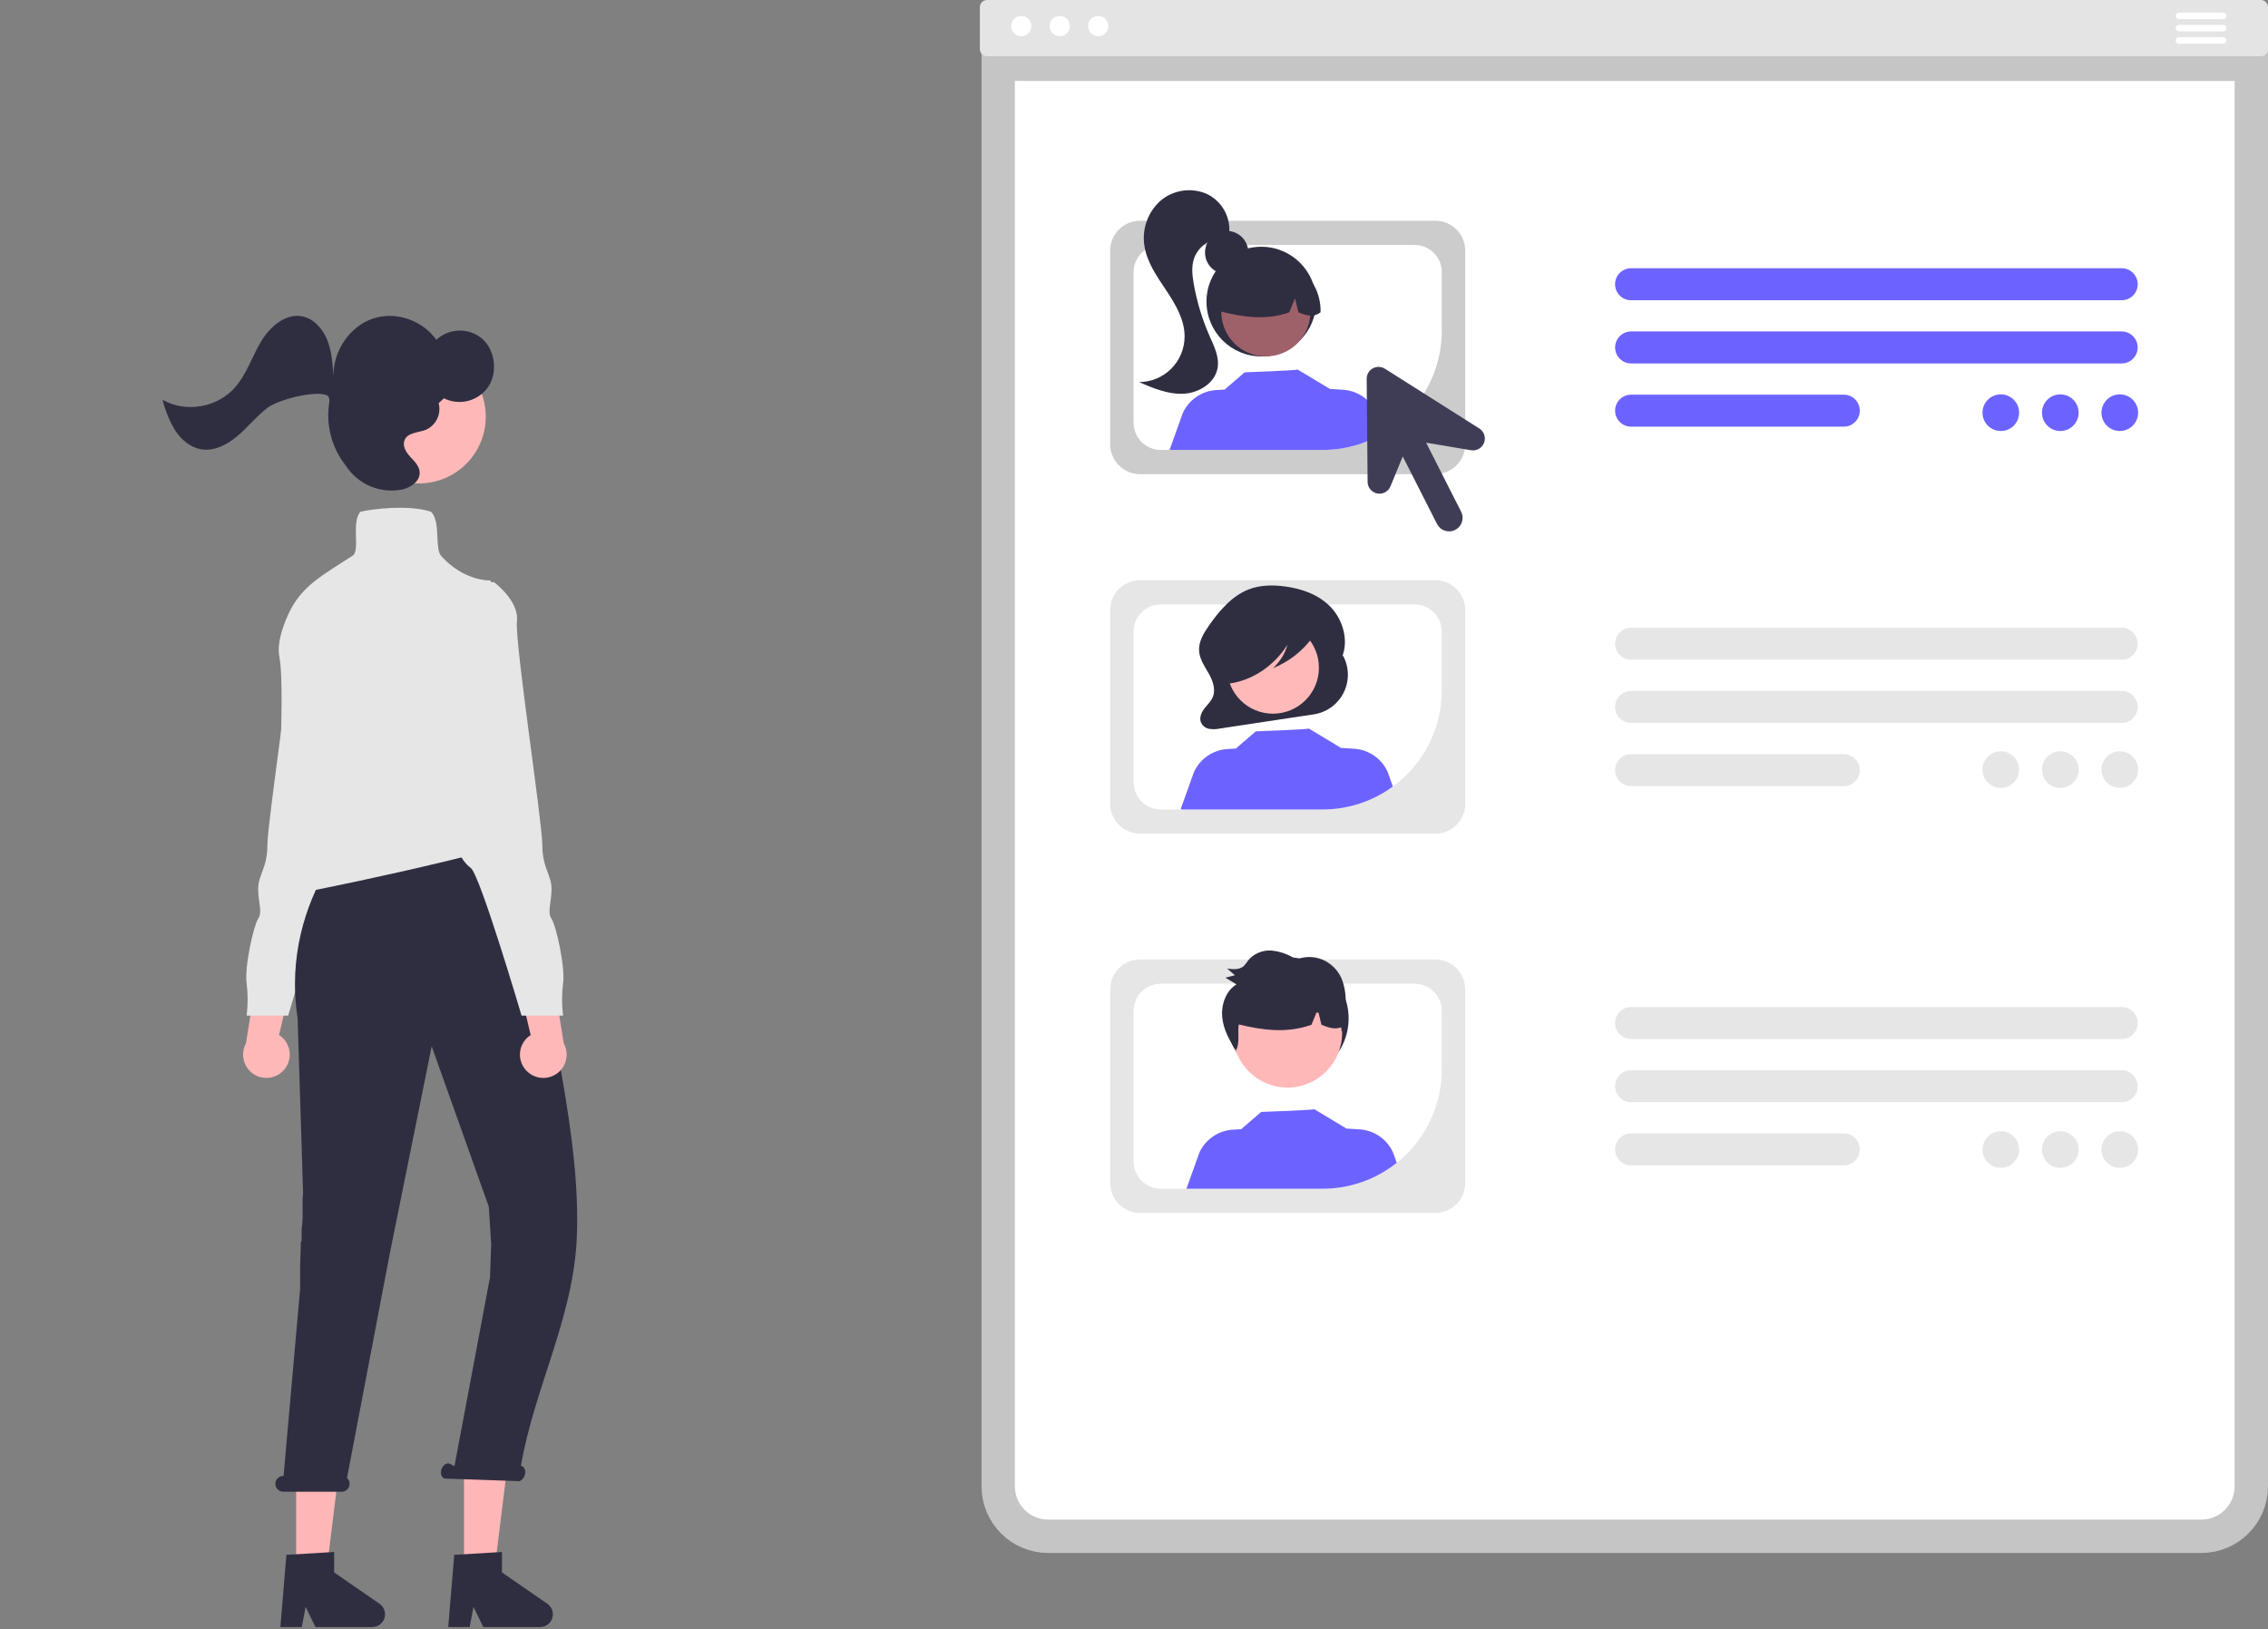 <svg width="476" height="342" viewBox="0 0 476 342" fill="none" xmlns="http://www.w3.org/2000/svg">
<rect x="0" y="0" width="476" height="342" fill="#808080" stroke="none"/>
<g clip-path="url(#clip0_283_683)">
<path d="M209.5 13.5H472.5V312C472.5 317.799 467.799 322.5 462 322.5H220C214.201 322.5 209.5 317.799 209.5 312V13.5Z" fill="white" stroke="#C5C5C5" stroke-width="7"/>
<path d="M445.292 63.024H342.327C341.886 63.025 341.449 62.938 341.041 62.77C340.633 62.602 340.262 62.354 339.95 62.042C339.638 61.73 339.39 61.36 339.221 60.952C339.052 60.545 338.965 60.108 338.965 59.666C338.965 59.225 339.052 58.788 339.221 58.38C339.39 57.972 339.638 57.602 339.95 57.29C340.262 56.978 340.633 56.731 341.041 56.562C341.449 56.394 341.886 56.307 342.327 56.308H445.292C445.734 56.307 446.171 56.394 446.579 56.562C446.987 56.731 447.357 56.978 447.67 57.29C447.982 57.602 448.23 57.972 448.399 58.38C448.568 58.788 448.655 59.225 448.655 59.666C448.655 60.108 448.568 60.545 448.399 60.952C448.23 61.36 447.982 61.73 447.67 62.042C447.357 62.354 446.987 62.602 446.579 62.77C446.171 62.938 445.734 63.025 445.292 63.024Z" fill="#6C63FF"/>
<path d="M445.293 76.294H342.327C341.438 76.293 340.585 75.939 339.956 75.309C339.327 74.679 338.974 73.826 338.974 72.936C338.974 72.046 339.327 71.192 339.956 70.563C340.585 69.933 341.438 69.579 342.327 69.577H445.293C446.182 69.579 447.036 69.933 447.664 70.563C448.293 71.192 448.646 72.046 448.646 72.936C448.646 73.826 448.293 74.679 447.664 75.309C447.036 75.939 446.182 76.293 445.293 76.294V76.294Z" fill="#6C63FF"/>
<path d="M386.96 89.564H342.327C341.438 89.562 340.585 89.208 339.956 88.579C339.327 87.949 338.974 87.095 338.974 86.205C338.974 85.315 339.327 84.462 339.956 83.832C340.585 83.203 341.438 82.848 342.327 82.847H386.96C387.402 82.847 387.839 82.933 388.247 83.101C388.655 83.27 389.026 83.517 389.338 83.829C389.65 84.141 389.898 84.511 390.067 84.919C390.236 85.327 390.323 85.764 390.323 86.205C390.323 86.647 390.236 87.084 390.067 87.492C389.898 87.899 389.65 88.27 389.338 88.582C389.026 88.894 388.655 89.141 388.247 89.309C387.839 89.478 387.402 89.564 386.96 89.564V89.564Z" fill="#6C63FF"/>
<path d="M445.293 138.49H342.328C341.437 138.49 340.583 138.136 339.953 137.506C339.324 136.877 338.97 136.022 338.97 135.132C338.97 134.241 339.324 133.387 339.953 132.757C340.583 132.127 341.437 131.774 342.328 131.774H445.293C446.183 131.774 447.038 132.127 447.667 132.757C448.297 133.387 448.651 134.241 448.651 135.132C448.651 136.022 448.297 136.877 447.667 137.506C447.038 138.136 446.183 138.49 445.293 138.49Z" fill="#E6E6E6"/>
<path d="M445.292 151.76H342.327C341.436 151.76 340.582 151.406 339.952 150.776C339.323 150.146 338.969 149.292 338.969 148.401C338.969 147.511 339.323 146.656 339.952 146.027C340.582 145.397 341.436 145.043 342.327 145.043H445.292C446.183 145.043 447.037 145.397 447.667 146.027C448.296 146.656 448.65 147.511 448.65 148.401C448.65 149.292 448.296 150.146 447.667 150.776C447.037 151.406 446.183 151.76 445.292 151.76V151.76Z" fill="#E6E6E6"/>
<path d="M386.96 165.029H342.327C341.436 165.029 340.582 164.675 339.952 164.046C339.323 163.416 338.969 162.562 338.969 161.671C338.969 160.78 339.323 159.926 339.952 159.296C340.582 158.667 341.436 158.313 342.327 158.313H386.96C387.401 158.312 387.838 158.399 388.246 158.567C388.654 158.736 389.025 158.983 389.337 159.295C389.65 159.607 389.897 159.977 390.066 160.385C390.235 160.793 390.322 161.23 390.322 161.671C390.322 162.112 390.235 162.549 390.066 162.957C389.897 163.365 389.65 163.735 389.337 164.047C389.025 164.359 388.654 164.606 388.246 164.775C387.838 164.943 387.401 165.03 386.96 165.029V165.029Z" fill="#E6E6E6"/>
<path d="M445.293 218.105H342.328C341.887 218.105 341.45 218.018 341.043 217.849C340.635 217.68 340.265 217.433 339.953 217.121C339.641 216.809 339.394 216.439 339.225 216.032C339.057 215.624 338.97 215.188 338.97 214.747C338.97 214.306 339.057 213.869 339.225 213.462C339.394 213.054 339.641 212.684 339.953 212.372C340.265 212.06 340.635 211.813 341.043 211.644C341.45 211.475 341.887 211.389 342.328 211.389H445.293C445.734 211.389 446.171 211.475 446.578 211.644C446.985 211.813 447.356 212.06 447.667 212.372C447.979 212.684 448.227 213.054 448.395 213.462C448.564 213.869 448.651 214.306 448.651 214.747C448.651 215.188 448.564 215.624 448.395 216.032C448.227 216.439 447.979 216.809 447.667 217.121C447.356 217.433 446.985 217.68 446.578 217.849C446.171 218.018 445.734 218.105 445.293 218.105V218.105Z" fill="#E6E6E6"/>
<path d="M445.293 231.374H342.327C341.438 231.373 340.585 231.019 339.956 230.389C339.327 229.76 338.974 228.906 338.974 228.016C338.974 227.126 339.327 226.273 339.956 225.643C340.585 225.013 341.438 224.659 342.327 224.658H445.293C446.182 224.659 447.036 225.013 447.664 225.643C448.293 226.273 448.646 227.126 448.646 228.016C448.646 228.906 448.293 229.76 447.664 230.389C447.036 231.019 446.182 231.373 445.293 231.374Z" fill="#E6E6E6"/>
<path d="M386.96 244.644H342.327C341.436 244.644 340.582 244.29 339.952 243.661C339.323 243.031 338.969 242.177 338.969 241.286C338.969 240.395 339.323 239.541 339.952 238.911C340.582 238.281 341.436 237.928 342.327 237.928H386.96C387.401 237.927 387.838 238.013 388.246 238.182C388.654 238.35 389.025 238.598 389.337 238.91C389.65 239.221 389.897 239.592 390.066 240C390.235 240.407 390.322 240.844 390.322 241.286C390.322 241.727 390.235 242.164 390.066 242.572C389.897 242.98 389.65 243.35 389.337 243.662C389.025 243.974 388.654 244.221 388.246 244.39C387.838 244.558 387.401 244.645 386.96 244.644V244.644Z" fill="#E6E6E6"/>
<path d="M301.25 175.001H239.263C237.602 174.999 236.009 174.338 234.834 173.163C233.66 171.989 232.999 170.396 232.997 168.735V128.068C232.999 126.407 233.66 124.814 234.834 123.64C236.009 122.465 237.602 121.804 239.263 121.802H301.25C302.911 121.804 304.504 122.465 305.679 123.64C306.854 124.814 307.514 126.407 307.516 128.068V168.735C307.514 170.396 306.854 171.989 305.679 173.163C304.504 174.338 302.911 174.999 301.25 175.001Z" fill="#E6E6E6"/>
<path d="M296.894 126.884H243.621C242.108 126.885 240.658 127.487 239.588 128.556C238.518 129.625 237.916 131.075 237.914 132.588V164.213C237.916 165.726 238.518 167.177 239.588 168.247C240.658 169.317 242.108 169.919 243.621 169.921H277.591C284.221 169.914 290.578 167.277 295.266 162.589C299.955 157.9 302.591 151.544 302.598 144.913V132.588C302.596 131.076 301.995 129.626 300.925 128.556C299.856 127.487 298.406 126.885 296.894 126.884V126.884Z" fill="white"/>
<path d="M281.839 137.575L281.679 137.862C283.097 134.37 281.808 130.066 279.28 127.432C276.752 124.799 273.238 123.595 269.777 123.117C267.208 122.763 264.542 122.773 262.099 123.714C258.562 125.077 255.859 128.231 253.603 131.513C252.571 133.014 251.556 134.725 251.659 136.601C251.754 138.342 252.787 139.82 253.634 141.297C254.48 142.774 255.187 144.606 254.579 146.218C254.217 147.179 253.452 147.871 252.832 148.657C252.211 149.443 251.701 150.505 252 151.491C252.133 151.868 252.362 152.205 252.664 152.467C252.966 152.729 253.331 152.909 253.723 152.988C254.482 153.115 255.259 153.097 256.012 152.934L275.737 149.954C277.077 149.751 278.349 149.228 279.443 148.427C280.537 147.627 281.422 146.574 282.021 145.358C282.62 144.143 282.917 142.8 282.885 141.445C282.853 140.089 282.494 138.762 281.839 137.575V137.575Z" fill="#2F2E41"/>
<path d="M267.166 149.816C272.493 149.816 276.81 145.498 276.81 140.172C276.81 134.846 272.493 130.528 267.166 130.528C261.84 130.528 257.522 134.846 257.522 140.172C257.522 145.498 261.84 149.816 267.166 149.816Z" fill="#FFB9B9"/>
<path d="M292.333 165.101C288.059 168.238 282.893 169.927 277.591 169.921H247.998C247.939 169.872 247.882 169.824 247.822 169.773L250.582 162.072C251.206 160.704 252.19 159.532 253.429 158.681C254.669 157.83 256.116 157.332 257.617 157.241L259.373 157.133L263.559 153.522C263.559 153.522 274.84 153.119 274.673 152.927L281.506 157.037L281.5 157.008L284.186 157.173C285.687 157.263 287.135 157.761 288.374 158.612C289.613 159.463 290.598 160.636 291.221 162.004L292.333 165.101Z" fill="#6C63FF"/>
<path d="M276.314 131.221C276.066 129.904 274.722 129.302 273.572 129.01C270.233 128.158 266.761 127.967 263.35 128.448C260.863 128.803 258.317 129.585 256.513 131.526C255.058 133.161 254.234 135.26 254.188 137.448C254.114 138.756 254.407 140.059 255.032 141.21C255.312 141.746 255.726 142.2 256.234 142.528C256.742 142.855 257.327 143.045 257.931 143.079L258.046 143.481C262.888 142.806 267.386 139.794 270.219 135.327C269.687 137.226 268.629 138.935 267.167 140.258C270.436 138.949 273.277 136.759 275.375 133.931C275.948 133.171 276.504 132.223 276.314 131.221Z" fill="#2F2E41"/>
<path d="M301.25 99.535H239.263C237.602 99.533 236.009 98.873 234.834 97.698C233.66 96.523 232.999 94.93 232.997 93.269V52.603C232.999 50.941 233.66 49.349 234.834 48.174C236.009 46.999 237.602 46.339 239.263 46.337H301.25C302.911 46.339 304.504 46.999 305.679 48.174C306.854 49.349 307.514 50.941 307.516 52.603V93.269C307.514 94.93 306.854 96.523 305.679 97.698C304.504 98.873 302.911 99.533 301.25 99.535Z" fill="#CCCCCC"/>
<path d="M296.894 51.418H243.621C242.109 51.42 240.658 52.022 239.589 53.091C238.519 54.16 237.917 55.61 237.914 57.123V88.748C237.916 90.261 238.518 91.711 239.588 92.781C240.658 93.851 242.108 94.453 243.621 94.455H277.591C284.222 94.45 290.579 91.813 295.268 87.125C299.956 82.436 302.593 76.078 302.598 69.448V57.123C302.596 55.61 301.995 54.16 300.925 53.091C299.856 52.021 298.406 51.42 296.894 51.418V51.418Z" fill="white"/>
<path d="M257.453 57.553C259.962 57.553 261.996 55.519 261.996 53.01C261.996 50.501 259.962 48.467 257.453 48.467C254.944 48.467 252.91 50.501 252.91 53.01C252.91 55.519 254.944 57.553 257.453 57.553Z" fill="#2F2E41"/>
<path d="M264.722 74.817C271.078 74.817 276.23 69.664 276.23 63.308C276.23 56.952 271.078 51.799 264.722 51.799C258.366 51.799 253.213 56.952 253.213 63.308C253.213 69.664 258.366 74.817 264.722 74.817Z" fill="#2F2E41"/>
<path d="M265.674 74.814C270.839 74.814 275.027 70.627 275.027 65.462C275.027 60.297 270.839 56.109 265.674 56.109C260.509 56.109 256.322 60.297 256.322 65.462C256.322 70.627 260.509 74.814 265.674 74.814Z" fill="#9E616A"/>
<path d="M272.025 55.928C270.386 54.929 268.509 54.389 266.59 54.363C264.671 54.338 262.78 54.829 261.116 55.784C259.451 56.74 258.074 58.125 257.128 59.795C256.182 61.465 255.702 63.359 255.738 65.278C260.504 66.474 265.51 67.39 270.592 65.564L271.792 62.627L272.5 65.566C274.047 66.199 275.599 66.734 277.15 65.56C277.214 63.646 276.774 61.75 275.874 60.059C274.975 58.369 273.648 56.945 272.025 55.928V55.928Z" fill="#2F2E41"/>
<path d="M253.223 40.678C251.628 39.997 249.874 39.776 248.16 40.04C246.446 40.304 244.84 41.042 243.524 42.172C242.237 43.333 241.257 44.795 240.672 46.427C240.087 48.059 239.914 49.81 240.17 51.525C240.685 55.013 242.805 58.017 244.76 60.951C246.714 63.885 248.624 67.1 248.621 70.626C248.62 73.165 247.611 75.6 245.817 77.397C244.023 79.194 241.589 80.206 239.05 80.211C242.03 81.494 245.141 82.802 248.382 82.65C251.623 82.498 255.02 80.414 255.549 77.213C255.93 74.906 254.798 72.657 253.854 70.518C252.317 67.032 251.205 63.374 250.544 59.623C250.229 57.832 250.024 55.95 250.608 54.228C251.073 52.952 251.935 51.859 253.068 51.111C254.201 50.362 255.545 49.998 256.901 50.071L257.972 49.107C258.155 47.383 257.796 45.644 256.945 44.133C256.094 42.622 254.793 41.414 253.223 40.678V40.678Z" fill="#2F2E41"/>
<path d="M290.412 90.909C286.54 93.236 282.107 94.462 277.591 94.455H245.532L245.481 94.412L248.241 86.708C248.865 85.341 249.85 84.169 251.089 83.318C252.328 82.468 253.776 81.971 255.276 81.88L257.032 81.773L261.218 78.162C261.218 78.162 272.499 77.756 272.332 77.563L279.165 81.673L279.159 81.648L281.846 81.812C283.346 81.902 284.794 82.398 286.033 83.249C287.273 84.1 288.257 85.272 288.88 86.64L290.412 90.909Z" fill="#6C63FF"/>
<path d="M301.25 254.616H239.263C237.602 254.614 236.009 253.953 234.834 252.778C233.66 251.603 232.999 250.011 232.997 248.349V207.683C232.999 206.022 233.66 204.429 234.834 203.254C236.009 202.08 237.602 201.419 239.263 201.417H301.25C302.911 201.419 304.504 202.08 305.679 203.254C306.854 204.429 307.514 206.022 307.516 207.683V248.349C307.514 250.011 306.854 251.603 305.679 252.778C304.504 253.953 302.911 254.614 301.25 254.616Z" fill="#E6E6E6"/>
<path d="M296.894 206.499H243.621C242.108 206.5 240.658 207.101 239.588 208.171C238.518 209.24 237.916 210.69 237.914 212.203V243.828C237.916 245.341 238.518 246.792 239.588 247.862C240.658 248.931 242.108 249.533 243.621 249.536H277.591C284.221 249.529 290.578 246.892 295.266 242.204C299.955 237.515 302.591 231.158 302.598 224.528V212.203C302.596 210.691 301.995 209.241 300.925 208.171C299.856 207.102 298.406 206.5 296.894 206.499V206.499Z" fill="white"/>
<path d="M270.21 226.617C277.297 226.617 283.042 220.872 283.042 213.785C283.042 206.699 277.297 200.954 270.21 200.954C263.124 200.954 257.379 206.699 257.379 213.785C257.379 220.872 263.124 226.617 270.21 226.617Z" fill="#2F2E41"/>
<path d="M270.216 228.303C276.546 228.303 281.678 223.17 281.678 216.84C281.678 210.509 276.546 205.376 270.216 205.376C263.885 205.376 258.753 210.509 258.753 216.84C258.753 223.17 263.885 228.303 270.216 228.303Z" fill="#FFB8B8"/>
<path d="M293.144 244.098C288.727 247.623 283.242 249.541 277.591 249.536H249.005L251.717 241.97C252.34 240.602 253.325 239.43 254.564 238.579C255.803 237.728 257.251 237.23 258.751 237.14L260.507 237.032L264.694 233.421C264.694 233.421 275.974 233.018 275.807 232.825L282.64 236.935L282.635 236.907L285.321 237.071C286.821 237.162 288.269 237.659 289.508 238.511C290.748 239.362 291.732 240.534 292.355 241.902L293.144 244.098Z" fill="#6C63FF"/>
<path d="M282.308 212.819C282.389 211.964 282.426 211.104 282.419 210.245C282.466 208.545 282.154 206.854 281.504 205.282C280.706 203.542 279.281 202.166 277.515 201.427C275.763 200.721 273.806 200.723 272.056 201.432C270.517 200.372 268.733 199.723 266.872 199.544C265.94 199.47 265.004 199.621 264.144 199.987C263.283 200.352 262.523 200.92 261.93 201.642C261.675 202.041 261.386 202.416 261.066 202.764C260.15 203.612 258.759 203.49 257.541 203.316C258.087 203.784 258.633 204.252 259.18 204.72C258.519 204.893 257.858 205.066 257.197 205.238C257.968 205.706 258.739 206.174 259.51 206.642C257.271 207.985 256.254 210.919 256.523 213.583C256.777 216.105 257.995 218.411 259.45 220.461C260.031 219.236 259.906 217.77 259.896 216.39C259.891 215.942 259.918 215.494 259.978 215.051C264.897 216.23 270.037 216.987 275.25 215.114L276.296 212.554C276.443 212.569 276.59 212.583 276.736 212.599L277.342 215.116C278.716 215.678 280.093 216.169 281.471 215.653C281.538 216.042 281.578 216.439 281.609 216.82C281.727 216.364 281.83 215.904 281.922 215.443C282.104 215.345 282.279 215.234 282.444 215.11C282.477 214.344 282.432 213.576 282.308 212.819V212.819Z" fill="#2F2E41"/>
<path d="M474.502 11.805H207.145C206.748 11.804 206.367 11.646 206.087 11.365C205.806 11.085 205.648 10.704 205.647 10.307V1.498C205.648 1.101 205.806 0.72 206.087 0.439C206.367 0.158 206.748 0 207.145 0H474.502C474.899 0 475.28 0.158 475.561 0.439C475.842 0.72 476 1.101 476 1.498V10.307C476 10.704 475.842 11.085 475.561 11.365C475.28 11.646 474.899 11.804 474.502 11.805V11.805Z" fill="#E4E4E4"/>
<path d="M214.338 7.599C215.512 7.599 216.464 6.647 216.464 5.473C216.464 4.298 215.512 3.346 214.338 3.346C213.164 3.346 212.212 4.298 212.212 5.473C212.212 6.647 213.164 7.599 214.338 7.599Z" fill="white"/>
<path d="M222.408 7.599C223.583 7.599 224.535 6.647 224.535 5.473C224.535 4.298 223.583 3.346 222.408 3.346C221.234 3.346 220.282 4.298 220.282 5.473C220.282 6.647 221.234 7.599 222.408 7.599Z" fill="white"/>
<path d="M230.479 7.599C231.653 7.599 232.605 6.647 232.605 5.473C232.605 4.298 231.653 3.346 230.479 3.346C229.304 3.346 228.353 4.298 228.353 5.473C228.353 6.647 229.304 7.599 230.479 7.599Z" fill="white"/>
<path d="M466.596 4.009H457.303C457.12 4.009 456.945 3.937 456.816 3.807C456.687 3.678 456.614 3.503 456.614 3.321C456.614 3.138 456.687 2.963 456.816 2.834C456.945 2.705 457.12 2.632 457.303 2.632H466.596C466.778 2.632 466.953 2.705 467.083 2.834C467.212 2.963 467.284 3.138 467.284 3.321C467.284 3.503 467.212 3.678 467.083 3.807C466.953 3.937 466.778 4.009 466.596 4.009V4.009Z" fill="white"/>
<path d="M466.596 6.591H457.303C457.212 6.591 457.123 6.573 457.039 6.538C456.956 6.504 456.88 6.453 456.816 6.389C456.752 6.325 456.701 6.249 456.667 6.166C456.632 6.082 456.614 5.993 456.614 5.902C456.614 5.812 456.632 5.722 456.667 5.639C456.701 5.555 456.752 5.479 456.816 5.415C456.88 5.352 456.956 5.301 457.039 5.266C457.123 5.232 457.212 5.214 457.303 5.214H466.596C466.686 5.214 466.776 5.232 466.859 5.266C466.943 5.301 467.019 5.352 467.083 5.415C467.146 5.479 467.197 5.555 467.232 5.639C467.266 5.722 467.284 5.812 467.284 5.902C467.284 5.993 467.266 6.082 467.232 6.166C467.197 6.249 467.146 6.325 467.083 6.389C467.019 6.453 466.943 6.504 466.859 6.538C466.776 6.573 466.686 6.591 466.596 6.591V6.591Z" fill="white"/>
<path d="M466.596 9.172H457.303C457.12 9.172 456.945 9.1 456.816 8.97C456.687 8.841 456.614 8.666 456.614 8.484C456.614 8.301 456.687 8.126 456.816 7.997C456.945 7.868 457.12 7.795 457.303 7.795H466.596C466.778 7.795 466.953 7.868 467.083 7.997C467.212 8.126 467.284 8.301 467.284 8.484C467.284 8.666 467.212 8.841 467.083 8.97C466.953 9.1 466.778 9.172 466.596 9.172V9.172Z" fill="white"/>
<path d="M419.923 90.478C422.047 90.478 423.768 88.756 423.768 86.633C423.768 84.509 422.047 82.787 419.923 82.787C417.8 82.787 416.078 84.509 416.078 86.633C416.078 88.756 417.8 90.478 419.923 90.478Z" fill="#6C63FF"/>
<path d="M432.411 90.478C434.534 90.478 436.256 88.756 436.256 86.633C436.256 84.509 434.534 82.787 432.411 82.787C430.287 82.787 428.565 84.509 428.565 86.633C428.565 88.756 430.287 90.478 432.411 90.478Z" fill="#6C63FF"/>
<path d="M444.897 90.478C447.02 90.478 448.742 88.756 448.742 86.633C448.742 84.509 447.02 82.787 444.897 82.787C442.773 82.787 441.052 84.509 441.052 86.633C441.052 88.756 442.773 90.478 444.897 90.478Z" fill="#6C63FF"/>
<path d="M419.923 165.4C422.047 165.4 423.768 163.678 423.768 161.555C423.768 159.431 422.047 157.709 419.923 157.709C417.8 157.709 416.078 159.431 416.078 161.555C416.078 163.678 417.8 165.4 419.923 165.4Z" fill="#E6E6E6"/>
<path d="M432.411 165.4C434.534 165.4 436.256 163.678 436.256 161.555C436.256 159.431 434.534 157.709 432.411 157.709C430.287 157.709 428.565 159.431 428.565 161.555C428.565 163.678 430.287 165.4 432.411 165.4Z" fill="#E6E6E6"/>
<path d="M444.897 165.4C447.02 165.4 448.742 163.678 448.742 161.555C448.742 159.431 447.02 157.709 444.897 157.709C442.773 157.709 441.052 159.431 441.052 161.555C441.052 163.678 442.773 165.4 444.897 165.4Z" fill="#E6E6E6"/>
<path d="M419.923 245.155C422.047 245.155 423.768 243.434 423.768 241.31C423.768 239.187 422.047 237.465 419.923 237.465C417.8 237.465 416.078 239.187 416.078 241.31C416.078 243.434 417.8 245.155 419.923 245.155Z" fill="#E6E6E6"/>
<path d="M432.411 245.155C434.534 245.155 436.256 243.434 436.256 241.31C436.256 239.187 434.534 237.465 432.411 237.465C430.287 237.465 428.565 239.187 428.565 241.31C428.565 243.434 430.287 245.155 432.411 245.155Z" fill="#E6E6E6"/>
<path d="M444.897 245.155C447.02 245.155 448.742 243.434 448.742 241.31C448.742 239.187 447.02 237.465 444.897 237.465C442.773 237.465 441.052 239.187 441.052 241.31C441.052 243.434 442.773 245.155 444.897 245.155Z" fill="#E6E6E6"/>
<path d="M310.479 89.95L290.66 77.401C290.281 77.161 289.845 77.028 289.397 77.015C288.95 77.002 288.507 77.111 288.115 77.329C287.724 77.546 287.398 77.865 287.173 78.253C286.948 78.64 286.831 79.081 286.835 79.528L287.03 101.166C287.035 101.742 287.239 102.297 287.607 102.739C287.975 103.181 288.485 103.482 289.05 103.591C289.614 103.7 290.199 103.61 290.706 103.337C291.212 103.063 291.608 102.623 291.826 102.091L294.405 95.819L301.595 109.994C301.936 110.665 302.53 111.173 303.246 111.406C303.961 111.639 304.74 111.579 305.412 111.239C306.083 110.898 306.592 110.305 306.826 109.59C307.06 108.875 307.002 108.096 306.662 107.424L299.309 92.926L308.733 94.513C309.3 94.608 309.883 94.504 310.383 94.219C310.882 93.933 311.268 93.484 311.473 92.946C311.679 92.409 311.693 91.817 311.511 91.27C311.33 90.724 310.965 90.258 310.479 89.95V89.95Z" fill="#3F3D56"/>
<path d="M59.534 224.674C60.015 224.15 60.376 223.527 60.59 222.848C60.805 222.17 60.868 221.453 60.776 220.747C60.683 220.042 60.437 219.365 60.055 218.765C59.673 218.165 59.163 217.656 58.563 217.274L62.552 200.443L54.109 203.527L51.616 219.037C51.041 220.088 50.872 221.314 51.14 222.481C51.408 223.649 52.095 224.678 53.071 225.373C54.047 226.067 55.244 226.38 56.435 226.251C57.626 226.122 58.729 225.561 59.534 224.674V224.674Z" fill="#FFB8B8"/>
<path d="M79.835 154.144L76.447 162.857C76.447 162.857 77.899 171.569 75.479 173.506C73.059 175.442 74.027 175.442 74.027 176.894C73.944 177.935 73.642 178.948 73.142 179.865C72.641 180.782 71.954 181.584 71.123 182.218C69.187 183.67 60.474 213.197 60.474 213.197H51.762C52.043 210.947 52.043 208.67 51.762 206.42C51.278 203.032 53.214 194.319 54.182 192.867C55.15 191.415 54.182 189.479 54.182 186.575C54.182 183.67 56.118 182.218 56.118 177.378C56.118 172.537 61.926 134.782 61.442 130.426C60.958 126.07 66.283 122.197 66.283 122.197H71.123L79.835 154.144Z" fill="#E6E6E6"/>
<path d="M62.154 330.685H68.425L71.41 306.494H62.153L62.154 330.685Z" fill="#FFB6B6"/>
<path d="M60.107 326.389L70.126 325.791V330.084L79.652 336.663C80.123 336.988 80.477 337.455 80.664 337.995C80.85 338.536 80.859 339.122 80.689 339.668C80.519 340.214 80.178 340.691 79.718 341.03C79.257 341.368 78.7 341.551 78.129 341.551H66.2L64.144 337.305L63.341 341.551H58.844L60.107 326.389Z" fill="#2F2E41"/>
<path d="M97.381 330.685H103.653L106.637 306.494H97.381L97.381 330.685Z" fill="#FFB6B6"/>
<path d="M95.335 326.389L105.354 325.791V330.084L114.88 336.663C115.35 336.988 115.705 337.455 115.891 337.995C116.078 338.536 116.086 339.122 115.916 339.668C115.746 340.214 115.406 340.691 114.945 341.03C114.485 341.368 113.928 341.551 113.356 341.551H101.428L99.372 337.305L98.569 341.551H94.071L95.335 326.389Z" fill="#2F2E41"/>
<path d="M59.448 309.824H59.517L62.995 270.491C62.995 268.105 62.972 267.196 62.995 265.5C63.019 263.804 63.13 262.5 63.13 260.771L63.303 260.459L63.303 258C63.751 255.117 63.303 253.307 63.611 250.427L62.463 213.736C58.443 187.683 77.601 170.693 77.601 170.693H106.299L112.46 191.862C114.774 214.4 122.008 238.106 121.049 259.956C120.32 276.577 112.123 291.495 109.331 307.682L109.507 307.771C110.142 307.99 110.414 308.869 110.115 309.734C109.816 310.599 109.06 311.123 108.426 310.904L93.27 310.377C92.635 310.158 92.363 309.279 92.662 308.414C92.96 307.548 93.717 307.025 94.351 307.243L95.382 307.765L102.843 268.105L103.087 261.172L102.585 253.307L90.602 219.635L81.809 263.139L72.827 310.262C73.075 310.486 73.249 310.78 73.326 311.105C73.403 311.431 73.379 311.771 73.259 312.083C73.138 312.395 72.926 312.662 72.65 312.851C72.374 313.039 72.047 313.14 71.713 313.139H59.448C59.231 313.139 59.015 313.096 58.814 313.013C58.613 312.929 58.43 312.807 58.276 312.653C58.123 312.499 58.001 312.317 57.917 312.116C57.834 311.914 57.791 311.699 57.791 311.481C57.791 311.264 57.834 311.048 57.917 310.847C58.001 310.646 58.123 310.463 58.276 310.309C58.43 310.155 58.613 310.033 58.814 309.95C59.015 309.867 59.231 309.824 59.448 309.824Z" fill="#2F2E41"/>
<path d="M57.07 188.388C56.128 188.388 55.593 188.203 55.386 187.807C55.081 187.225 55.609 186.465 56.22 185.585C56.673 185.011 57.031 184.367 57.279 183.678C57.644 182.217 60.11 145.298 58.635 137.921C58.294 136.214 58.588 134.026 59.508 131.418C62.022 124.296 65.453 122.107 72.289 117.746C72.844 117.392 73.421 117.023 74.022 116.637C74.799 116.138 74.756 114.482 74.71 112.729C74.659 110.78 74.607 108.764 75.561 107.505L75.624 107.423L75.724 107.399C78.033 106.866 85.799 105.875 90.398 107.407L90.462 107.428L90.509 107.475C91.602 108.568 91.702 110.684 91.798 112.731C91.877 114.411 91.951 115.997 92.569 116.687C97.295 121.954 102.654 121.851 102.709 121.85L102.974 121.843L103.001 122.107C105.056 143.015 108.37 174.574 109.074 175.816C109.111 175.872 109.131 175.938 109.134 176.006C109.136 176.074 109.119 176.141 109.086 176.2C108.052 178.131 60.621 188.388 57.07 188.388Z" fill="#E6E6E6"/>
<path d="M87.936 101.481C95.676 101.481 101.951 95.206 101.951 87.465C101.951 79.724 95.676 73.448 87.936 73.448C80.195 73.448 73.92 79.724 73.92 87.465C73.92 95.206 80.195 101.481 87.936 101.481Z" fill="#FFB8B8"/>
<path d="M49.434 81.207C51.803 78.443 52.93 74.777 54.825 71.639C56.719 68.501 60.016 65.692 63.498 66.422C65.899 66.925 67.754 69.044 68.694 71.406C69.633 73.768 69.809 76.373 69.974 78.924C69.915 73.68 73.37 68.597 78.129 66.924C82.888 65.25 88.583 67.117 91.573 71.33C92.879 70.12 94.582 69.431 96.361 69.394C98.14 69.357 99.87 69.973 101.225 71.127C103.9 73.518 104.492 78.068 102.525 81.117C101.537 82.601 100.042 83.673 98.319 84.132C96.597 84.592 94.767 84.406 93.171 83.612L92.066 84.628C92.352 85.715 92.248 86.868 91.77 87.885C91.293 88.902 90.473 89.719 89.454 90.193C87.809 90.858 85.488 90.747 84.873 92.473C84.442 93.679 85.246 94.966 86.101 95.892C86.956 96.819 87.971 97.776 88.074 99.058C88.229 100.993 86.23 102.348 84.412 102.756C82.184 103.202 79.874 102.972 77.777 102.097C75.68 101.222 73.892 99.741 72.642 97.844C72.593 97.769 72.54 97.694 72.483 97.62C71.066 95.807 70.033 93.725 69.448 91.5C68.863 89.275 68.737 86.955 69.079 84.68C69.221 83.786 69.078 83.121 68.462 82.909C65.798 81.994 58.335 83.915 56.077 85.65C53.818 87.386 52.009 89.683 49.834 91.53C47.658 93.378 44.886 94.803 42.124 94.3C39.911 93.897 38.029 92.291 36.763 90.353C35.569 88.349 34.678 86.178 34.116 83.913C39.008 86.74 45.704 85.557 49.434 81.207Z" fill="#2F2E41"/>
<path d="M110.405 224.674C109.923 224.15 109.563 223.527 109.348 222.848C109.133 222.17 109.07 221.453 109.163 220.747C109.255 220.042 109.501 219.365 109.884 218.765C110.266 218.165 110.775 217.656 111.376 217.274L107.387 200.443L115.829 203.527L118.323 219.037C118.898 220.088 119.067 221.314 118.799 222.481C118.531 223.649 117.843 224.678 116.867 225.372C115.891 226.067 114.695 226.38 113.503 226.251C112.312 226.122 111.21 225.561 110.405 224.674H110.405Z" fill="#FFB8B8"/>
<path d="M90.103 154.144L93.491 162.857C93.491 162.857 92.039 171.569 94.459 173.506C96.879 175.442 95.911 175.442 95.911 176.894C95.994 177.935 96.296 178.948 96.796 179.865C97.297 180.782 97.984 181.584 98.815 182.218C100.751 183.67 109.464 213.197 109.464 213.197H118.176C117.895 210.947 117.895 208.67 118.176 206.42C118.66 203.032 116.724 194.319 115.756 192.867C114.788 191.415 115.756 189.479 115.756 186.575C115.756 183.67 113.82 182.218 113.82 177.378C113.82 172.537 108.011 134.782 108.496 130.426C108.98 126.07 103.655 122.197 103.655 122.197H98.815L90.103 154.144Z" fill="#E6E6E6"/>
</g>
<defs>
<clipPath id="clip0_283_683">
<rect width="476" height="342" fill="white"/>
</clipPath>
</defs>
</svg>
